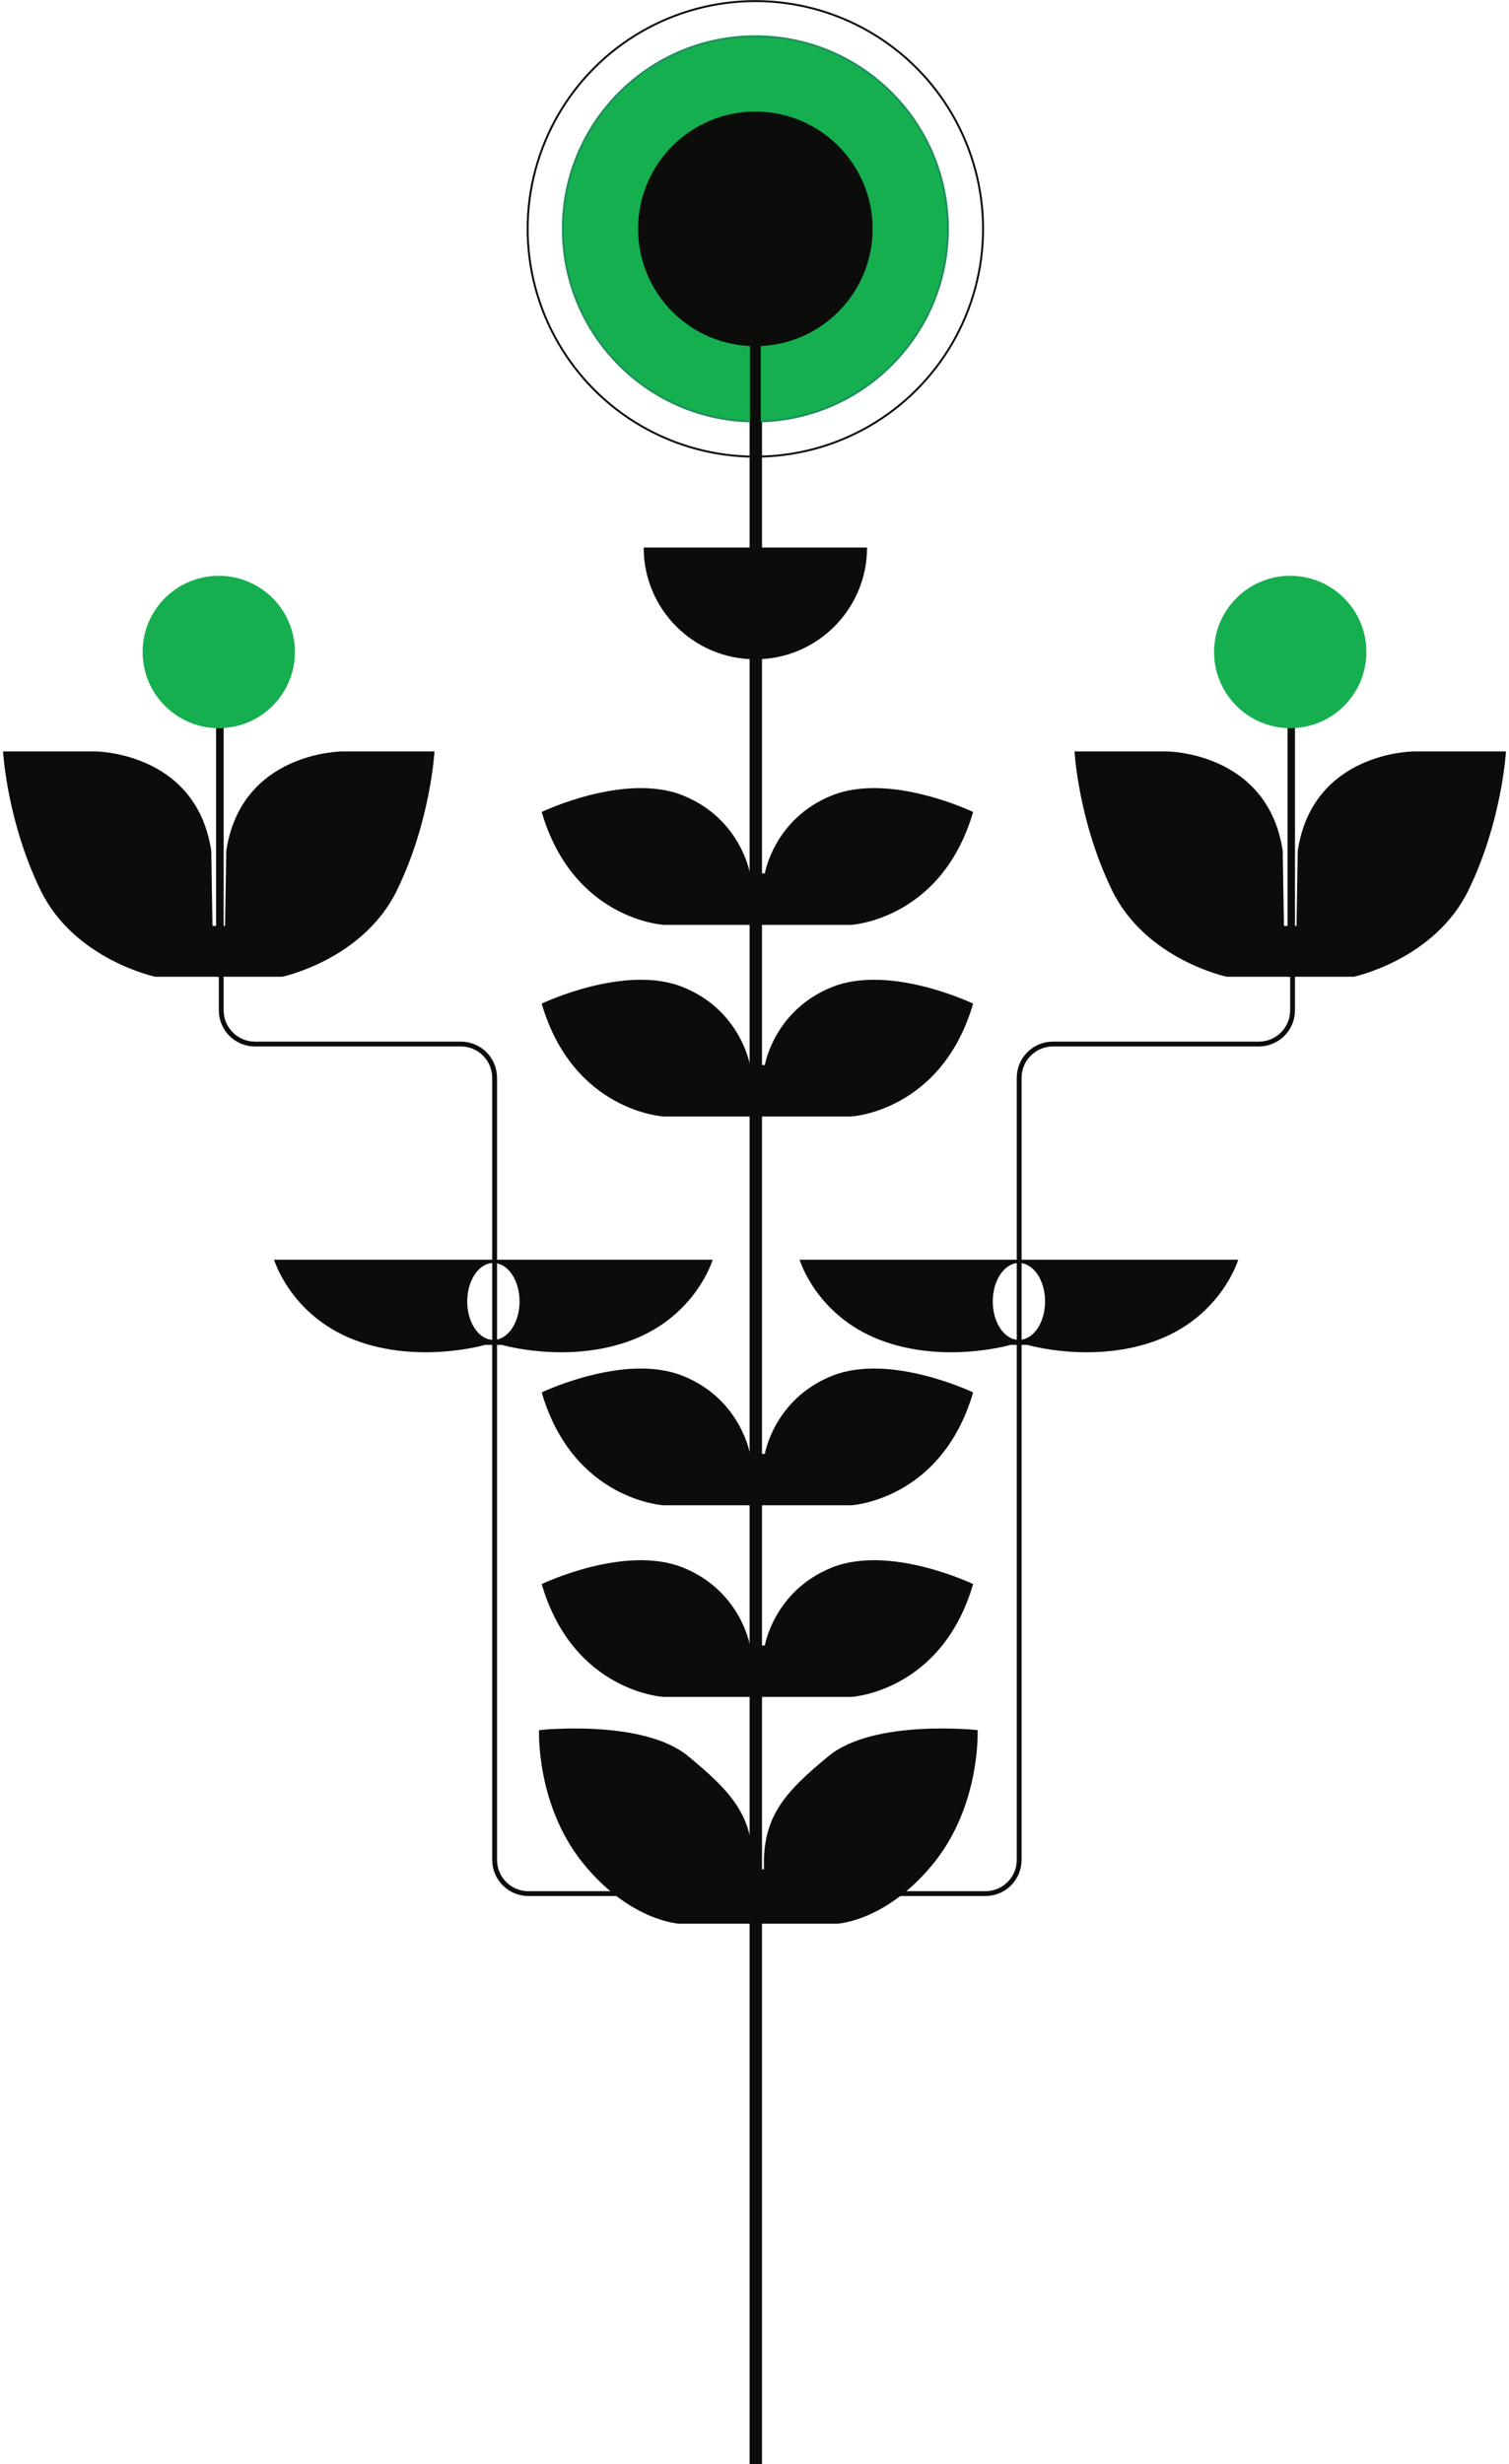 <?xml version="1.0" encoding="UTF-8"?>
<svg xmlns="http://www.w3.org/2000/svg" width="275.651" height="450" viewBox="0 0 275.651 450">
  <g id="Tallo">
    <g>
      <line x1="138.063" y1="449.978" x2="138.063" y2="49.322" fill="#0c0d0b" stroke="#0c0d0b" stroke-miterlimit="10" stroke-width="2.271"/>
      <path d="M40.412,125.447v59.052c0,3.404,2.759,6.163,6.163,6.163h37.614c3.404,0,6.163,2.759,6.163,6.163v142.821c0,3.404,2.759,6.163,6.163,6.163h41.592" fill="none" stroke="#0c0d0b" stroke-miterlimit="10" stroke-width=".885"/>
      <path d="M236.114,125.447v59.052c0,3.404-2.759,6.163-6.163,6.163h-37.614c-3.404,0-6.163,2.759-6.163,6.163v142.821c0,3.404-2.759,6.163-6.163,6.163h-41.592" fill="none" stroke="#0c0d0b" stroke-miterlimit="10" stroke-width=".885"/>
    </g>
  </g>
  <g id="Hojas">
    <path d="M178.58,315.949s-18.922-2.07-27.2,4.73c-8.278,6.8-12.122,11.235-11.826,20.696h-2.061c.296-9.461-3.548-13.896-11.826-20.696-8.278-6.8-27.2-4.73-27.2-4.73,0,0-.591,13.6,7.983,24.244,8.574,10.644,17.579,11.106,17.579,11.106h28.991s9.005-.462,17.579-11.106c8.574-10.644,7.983-24.244,7.983-24.244Z" fill="#0c0d0b"/>
    <path d="M151.998,145.251c-10.609,4.244-12.283,14.247-12.283,14.247h-2.715s-1.674-10.003-12.283-14.247-25.765,3.031-25.765,3.031c5.759,19.703,22.26,20.612,22.26,20.612h34.291s16.501-.909,22.26-20.612c0,0-15.156-7.275-25.765-3.031Z" fill="#0c0d0b"/>
    <path d="M151.998,180.251c-10.609,4.244-12.283,14.247-12.283,14.247h-2.715s-1.674-10.003-12.283-14.247-25.765,3.031-25.765,3.031c5.759,19.703,22.26,20.612,22.26,20.612h34.291s16.501-.909,22.26-20.612c0,0-15.156-7.275-25.765-3.031Z" fill="#0c0d0b"/>
    <path d="M151.998,251.251c-10.609,4.244-12.283,14.247-12.283,14.247h-2.715s-1.674-10.003-12.283-14.247-25.765,3.031-25.765,3.031c5.759,19.703,22.26,20.612,22.26,20.612h34.291s16.501-.909,22.26-20.612c0,0-15.156-7.275-25.765-3.031Z" fill="#0c0d0b"/>
    <path d="M151.998,286.251c-10.609,4.244-12.283,14.247-12.283,14.247h-2.715s-1.674-10.003-12.283-14.247-25.765,3.031-25.765,3.031c5.759,19.703,22.26,20.612,22.26,20.612h34.291s16.501-.909,22.26-20.612c0,0-15.156-7.275-25.765-3.031Z" fill="#0c0d0b"/>
    <path d="M187.631,230.045h-41.57s3.008,10.163,14.666,14.647c11.658,4.484,23.876.909,23.876.909h3.047s12.218,3.574,23.876-.909c11.658-4.484,14.666-14.647,14.666-14.647h-38.561ZM186.127,244.693c-2.639,0-4.778-3.145-4.778-7.025s2.139-7.025,4.778-7.025,4.778,3.145,4.778,7.025-2.139,7.025-4.778,7.025Z" fill="#0c0d0b"/>
    <path d="M91.631,230.045h-41.57s3.008,10.163,14.666,14.647c11.658,4.484,23.876.909,23.876.909h3.047s12.218,3.574,23.876-.909c11.658-4.484,14.666-14.647,14.666-14.647h-38.561ZM90.127,244.693c-2.639,0-4.778-3.145-4.778-7.025s2.139-7.025,4.778-7.025,4.778,3.145,4.778,7.025-2.139,7.025-4.778,7.025Z" fill="#0c0d0b"/>
  </g>
  <g id="Flores">
    <g>
      <path d="M137.982,120.397c11.269,0,20.405-9.136,20.405-20.405h-40.81c0,11.269,9.136,20.405,20.405,20.405Z" fill="#0c0d0b"/>
      <g>
        <circle cx="137.982" cy="41.797" r="35.17" fill="#15af4f" stroke="#1e8e5c" stroke-miterlimit="10" stroke-width=".357"/>
        <circle cx="137.982" cy="41.797" r="41.597" fill="none" stroke="#0c0d0b" stroke-miterlimit="10" stroke-width=".357"/>
        <circle cx="137.982" cy="41.797" r="21.423" fill="#0c0d0b"/>
      </g>
      <line x1="137.982" y1="110.192" x2="137.982" y2="32.936" fill="#15af4f" stroke="#0c0d0b" stroke-miterlimit="10" stroke-width="1.964"/>
    </g>
    <g>
      <path d="M258.3,137.224s-18.5,0-21.241,18.161l-.222,13.706h-2.297l-.222-13.706c-2.741-18.161-21.241-18.161-21.241-18.161h-16.794s.685,12.678,6.853,25.357c6.168,12.678,20.964,15.795,20.964,15.795h23.177s14.796-3.117,20.964-15.795c6.168-12.678,6.853-25.357,6.853-25.357h-16.794Z" fill="#0c0d0b"/>
      <line x1="235.689" y1="178.375" x2="235.689" y2="119.063" fill="#15af4f" stroke="#0c0d0b" stroke-miterlimit="10" stroke-width=".971"/>
      <circle cx="235.689" cy="119.063" r="13.912" fill="#15af4f"/>
    </g>
    <g>
      <path d="M62.574,137.224s-18.5,0-21.241,18.161l-.222,13.706h-2.297l-.222-13.706c-2.741-18.161-21.241-18.161-21.241-18.161H.557s.685,12.678,6.853,25.357c6.168,12.678,20.964,15.795,20.964,15.795h23.177s14.796-3.117,20.964-15.795c6.168-12.678,6.853-25.357,6.853-25.357h-16.794Z" fill="#0c0d0b"/>
      <line x1="39.963" y1="178.375" x2="39.963" y2="119.063" fill="#15af4f" stroke="#0c0d0b" stroke-miterlimit="10" stroke-width=".971"/>
      <circle cx="39.963" cy="119.063" r="13.912" fill="#15af4f"/>
    </g>
  </g>
</svg>